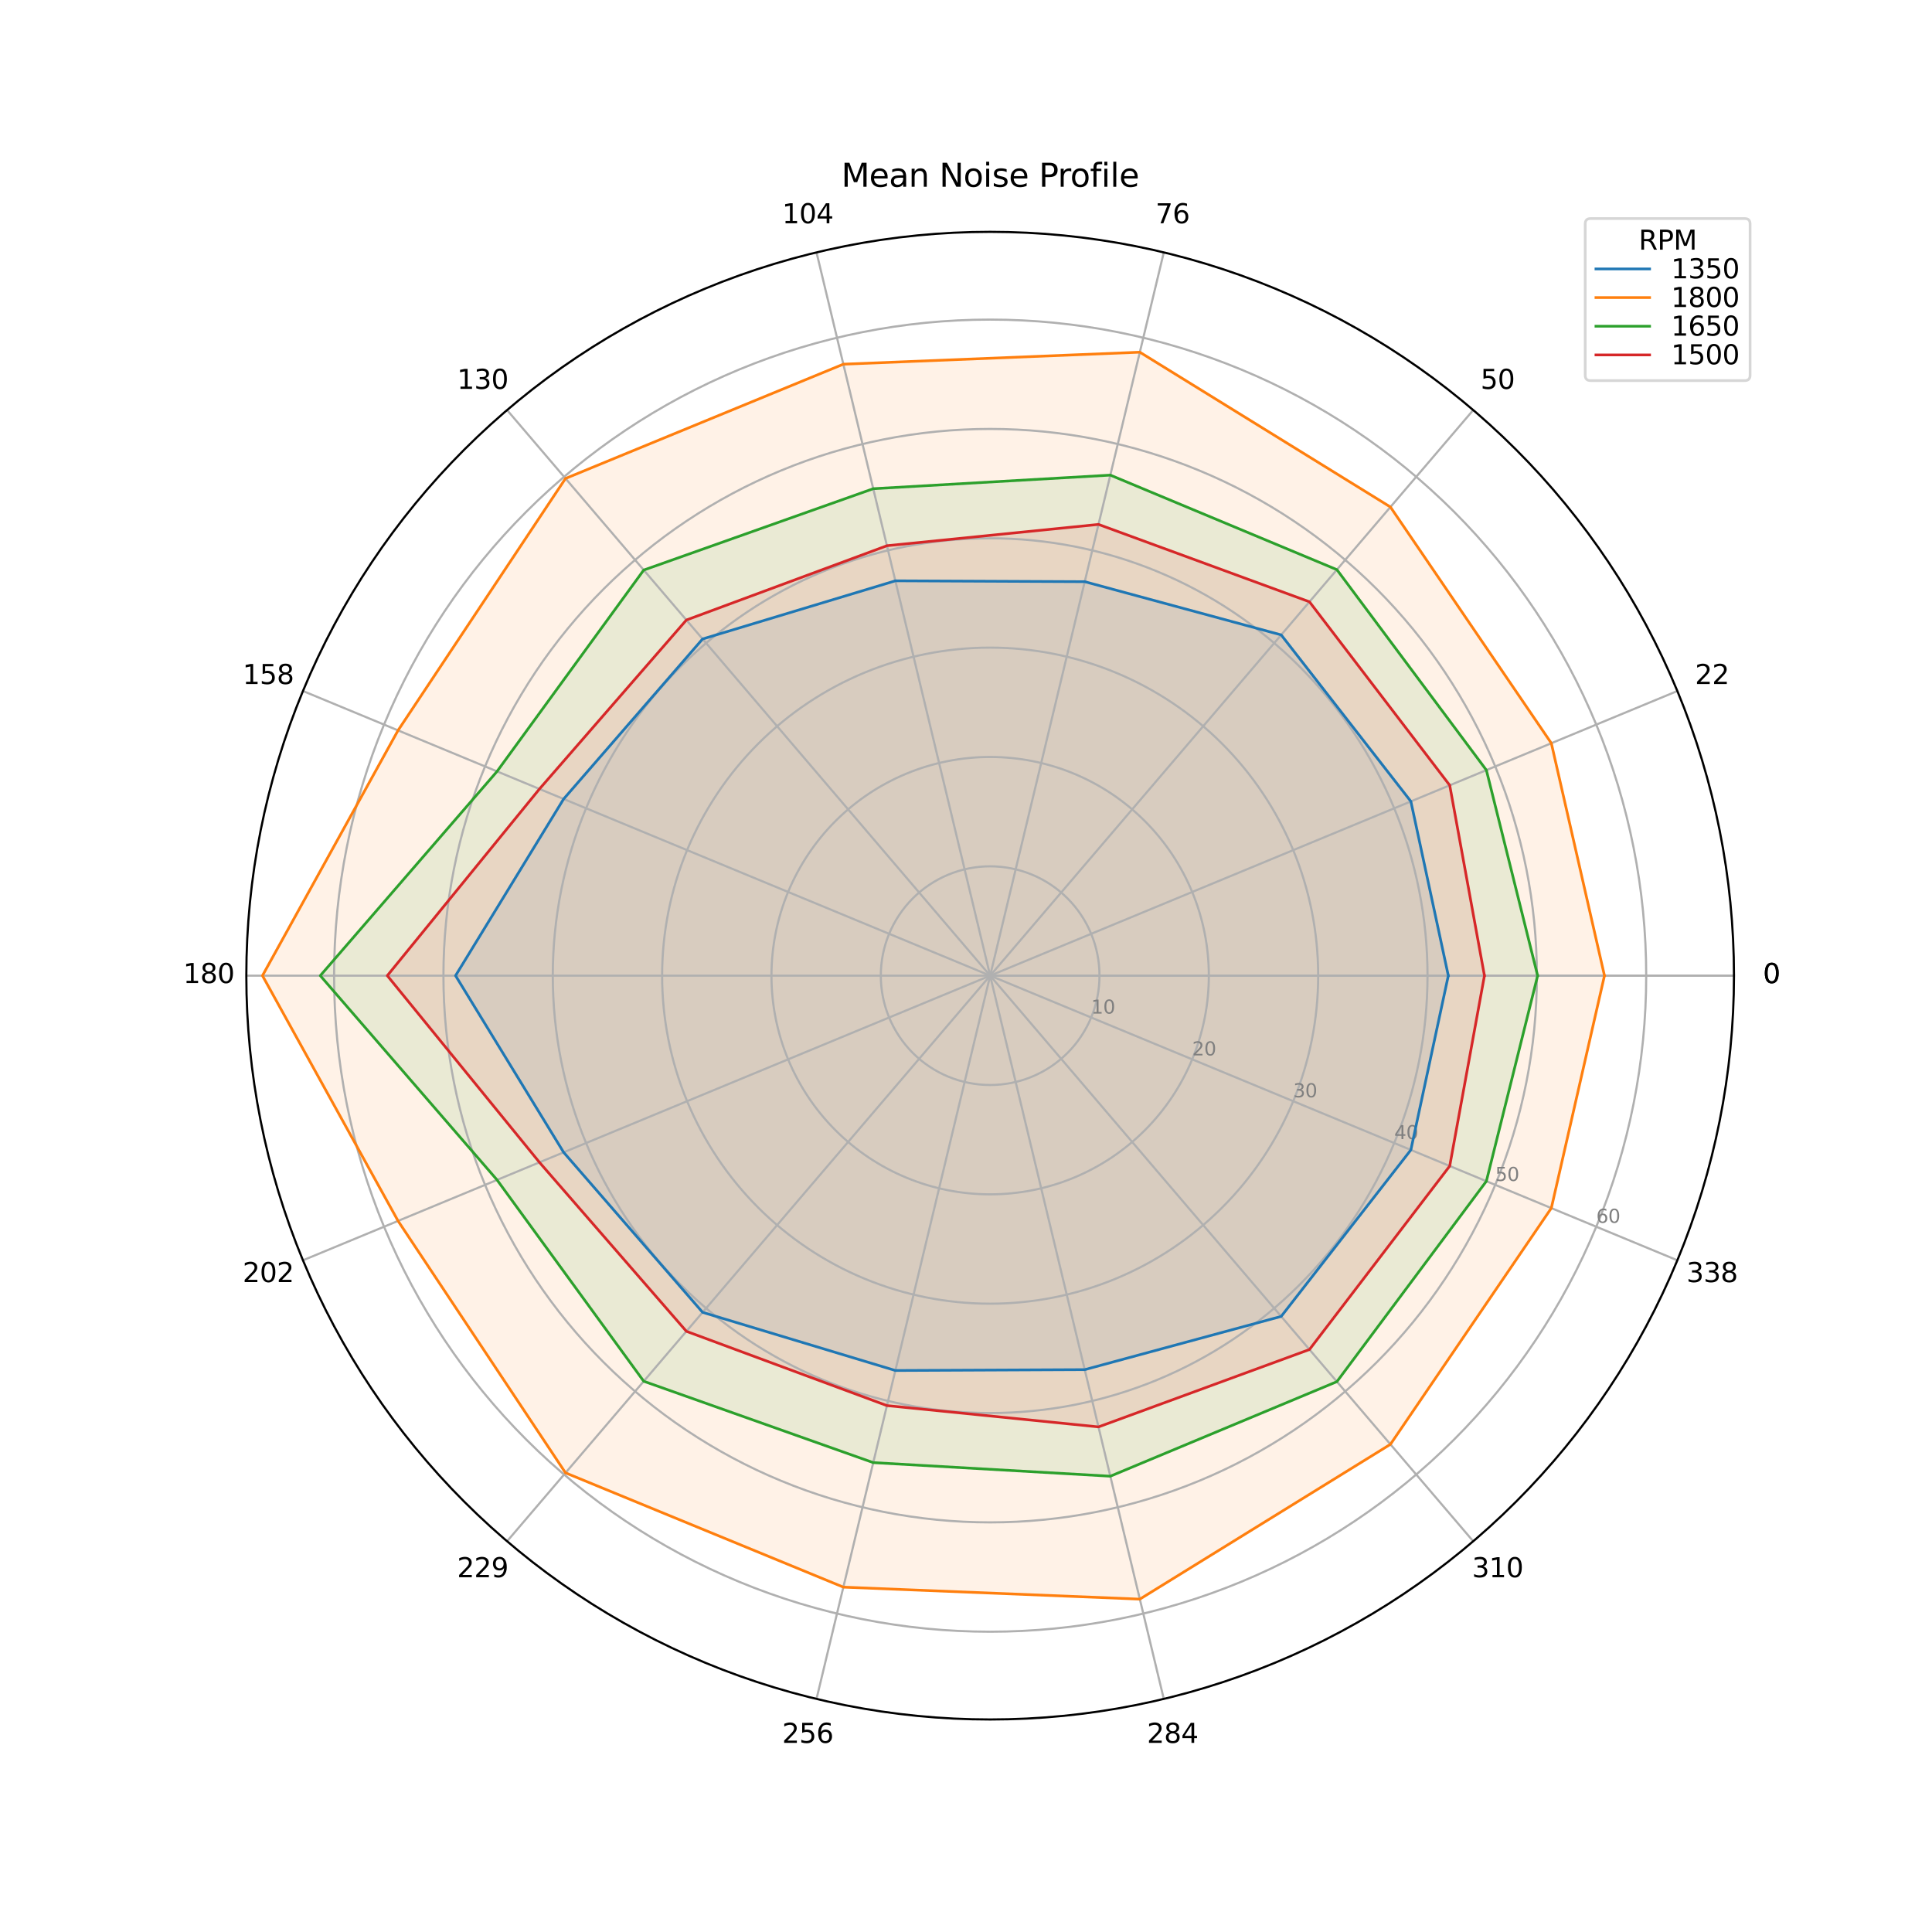 <?xml version="1.0" encoding="utf-8" standalone="no"?>
<!DOCTYPE svg PUBLIC "-//W3C//DTD SVG 1.1//EN"
  "http://www.w3.org/Graphics/SVG/1.1/DTD/svg11.dtd">
<svg xmlns:xlink="http://www.w3.org/1999/xlink" width="720pt" height="720pt" viewBox="0 0 720 720" xmlns="http://www.w3.org/2000/svg" version="1.1">
 <defs>
  <style type="text/css">*{stroke-linejoin: round; stroke-linecap: butt}</style>
 </defs>
 <g id="figure_1">
  <g id="patch_1">
   <path d="M 0 720 
L 720 720 
L 720 0 
L 0 0 
z
" style="fill: #ffffff"/>
  </g>
  <g id="axes_1">
   <g id="patch_2">
    <path d="M 646.2 363.6 
C 646.2 327.198 639.03 291.151 625.099 257.52 
C 611.169 223.889 590.75 193.33 565.01 167.59 
C 539.27 141.85 508.711 121.431 475.08 107.501 
C 441.449 93.57 405.402 86.4 369 86.4 
C 332.598 86.4 296.551 93.57 262.92 107.501 
C 229.289 121.431 198.73 141.85 172.99 167.59 
C 147.25 193.33 126.831 223.889 112.901 257.52 
C 98.97 291.151 91.8 327.198 91.8 363.6 
C 91.8 400.002 98.97 436.049 112.901 469.68 
C 126.831 503.311 147.25 533.87 172.99 559.61 
C 198.73 585.35 229.289 605.769 262.92 619.699 
C 296.551 633.63 332.598 640.8 369 640.8 
C 405.402 640.8 441.449 633.63 475.08 619.699 
C 508.711 605.769 539.27 585.35 565.01 559.61 
C 590.75 533.87 611.169 503.311 625.099 469.68 
C 639.03 436.049 646.2 400.002 646.2 363.6 
M 369 363.6 
C 369 363.6 369 363.6 369 363.6 
C 369 363.6 369 363.6 369 363.6 
C 369 363.6 369 363.6 369 363.6 
C 369 363.6 369 363.6 369 363.6 
C 369 363.6 369 363.6 369 363.6 
C 369 363.6 369 363.6 369 363.6 
C 369 363.6 369 363.6 369 363.6 
C 369 363.6 369 363.6 369 363.6 
C 369 363.6 369 363.6 369 363.6 
C 369 363.6 369 363.6 369 363.6 
C 369 363.6 369 363.6 369 363.6 
C 369 363.6 369 363.6 369 363.6 
C 369 363.6 369 363.6 369 363.6 
C 369 363.6 369 363.6 369 363.6 
C 369 363.6 369 363.6 369 363.6 
C 369 363.6 369 363.6 369 363.6 
M 646.2 363.6 
z
" style="fill: #ffffff"/>
   </g>
   <g id="patch_3">
    <path d="M 539.744 363.6 
L 525.789 298.656 
L 477.458 236.612 
L 404.25 216.774 
L 333.673 216.452 
L 261.838 238.129 
L 210.049 297.76 
L 169.77 363.6 
L 210.049 429.44 
L 261.838 489.071 
L 333.673 510.748 
L 404.25 510.426 
L 477.458 490.588 
L 525.789 428.544 
z
" clip-path="url(#pe03dc8c210)" style="fill: #1f77b4; opacity: 0.1"/>
   </g>
   <g id="patch_4">
    <path d="M 597.939 363.6 
L 578.136 276.973 
L 518.17 188.944 
L 424.782 131.25 
L 314.291 135.719 
L 210.749 178.311 
L 148.343 272.201 
L 97.81 363.6 
L 148.343 454.999 
L 210.749 548.889 
L 314.291 591.481 
L 424.782 595.95 
L 518.17 538.256 
L 578.136 450.227 
z
" clip-path="url(#pe03dc8c210)" style="fill: #ff7f0e; opacity: 0.1"/>
   </g>
   <g id="patch_5">
    <path d="M 573.03 363.6 
L 553.929 287 
L 498.221 212.301 
L 413.784 177.06 
L 325.432 182.125 
L 239.901 212.444 
L 185.232 287.481 
L 119.359 363.6 
L 185.232 439.719 
L 239.901 514.756 
L 325.432 545.075 
L 413.784 550.14 
L 498.221 514.899 
L 553.929 440.2 
z
" clip-path="url(#pe03dc8c210)" style="fill: #2ca02c; opacity: 0.1"/>
   </g>
   <g id="patch_6">
    <path d="M 553.21 363.6 
L 540.27 292.657 
L 487.997 224.272 
L 409.373 195.434 
L 330.533 203.372 
L 255.799 231.059 
L 201.037 294.027 
L 144.333 363.6 
L 201.037 433.173 
L 255.799 496.141 
L 330.533 523.828 
L 409.373 531.766 
L 487.997 502.928 
L 540.27 434.543 
z
" clip-path="url(#pe03dc8c210)" style="fill: #d62728; opacity: 0.1"/>
   </g>
   <g id="matplotlib.axis_1">
    <g id="xtick_1">
     <g id="line2d_1">
      <path d="M 369 363.6 
L 646.2 363.6 
" clip-path="url(#pe03dc8c210)" style="fill: none; stroke: #b0b0b0; stroke-width: 0.8; stroke-linecap: square"/>
     </g>
     <g id="text_1">
      <!-- 0 -->
      <g transform="translate(657.019 366.359) scale(0.1 -0.1)">
       <defs>
        <path id="DejaVuSans-30" d="M 2034 4250 
Q 1547 4250 1301 3770 
Q 1056 3291 1056 2328 
Q 1056 1369 1301 889 
Q 1547 409 2034 409 
Q 2525 409 2770 889 
Q 3016 1369 3016 2328 
Q 3016 3291 2770 3770 
Q 2525 4250 2034 4250 
z
M 2034 4750 
Q 2819 4750 3233 4129 
Q 3647 3509 3647 2328 
Q 3647 1150 3233 529 
Q 2819 -91 2034 -91 
Q 1250 -91 836 529 
Q 422 1150 422 2328 
Q 422 3509 836 4129 
Q 1250 4750 2034 4750 
z
" transform="scale(0.016)"/>
       </defs>
       <use xlink:href="#DejaVuSans-30"/>
      </g>
     </g>
    </g>
    <g id="xtick_2">
     <g id="line2d_2">
      <path d="M 369 363.6 
L 625.099 257.52 
" clip-path="url(#pe03dc8c210)" style="fill: none; stroke: #b0b0b0; stroke-width: 0.8; stroke-linecap: square"/>
     </g>
     <g id="text_2">
      <!-- 22 -->
      <g transform="translate(631.671 254.922) scale(0.1 -0.1)">
       <defs>
        <path id="DejaVuSans-32" d="M 1228 531 
L 3431 531 
L 3431 0 
L 469 0 
L 469 531 
Q 828 903 1448 1529 
Q 2069 2156 2228 2338 
Q 2531 2678 2651 2914 
Q 2772 3150 2772 3378 
Q 2772 3750 2511 3984 
Q 2250 4219 1831 4219 
Q 1534 4219 1204 4116 
Q 875 4013 500 3803 
L 500 4441 
Q 881 4594 1212 4672 
Q 1544 4750 1819 4750 
Q 2544 4750 2975 4387 
Q 3406 4025 3406 3419 
Q 3406 3131 3298 2873 
Q 3191 2616 2906 2266 
Q 2828 2175 2409 1742 
Q 1991 1309 1228 531 
z
" transform="scale(0.016)"/>
       </defs>
       <use xlink:href="#DejaVuSans-32"/>
       <use xlink:href="#DejaVuSans-32" x="63.623"/>
      </g>
     </g>
    </g>
    <g id="xtick_3">
     <g id="line2d_3">
      <path d="M 369 363.6 
L 549.027 152.815 
" clip-path="url(#pe03dc8c210)" style="fill: none; stroke: #b0b0b0; stroke-width: 0.8; stroke-linecap: square"/>
     </g>
     <g id="text_3">
      <!-- 50 -->
      <g transform="translate(551.757 144.929) scale(0.1 -0.1)">
       <defs>
        <path id="DejaVuSans-35" d="M 691 4666 
L 3169 4666 
L 3169 4134 
L 1269 4134 
L 1269 2991 
Q 1406 3038 1543 3061 
Q 1681 3084 1819 3084 
Q 2600 3084 3056 2656 
Q 3513 2228 3513 1497 
Q 3513 744 3044 326 
Q 2575 -91 1722 -91 
Q 1428 -91 1123 -41 
Q 819 9 494 109 
L 494 744 
Q 775 591 1075 516 
Q 1375 441 1709 441 
Q 2250 441 2565 725 
Q 2881 1009 2881 1497 
Q 2881 1984 2565 2268 
Q 2250 2553 1709 2553 
Q 1456 2553 1204 2497 
Q 953 2441 691 2322 
L 691 4666 
z
" transform="scale(0.016)"/>
       </defs>
       <use xlink:href="#DejaVuSans-35"/>
       <use xlink:href="#DejaVuSans-30" x="63.623"/>
      </g>
     </g>
    </g>
    <g id="xtick_4">
     <g id="line2d_4">
      <path d="M 369 363.6 
L 433.711 94.059 
" clip-path="url(#pe03dc8c210)" style="fill: none; stroke: #b0b0b0; stroke-width: 0.8; stroke-linecap: square"/>
     </g>
     <g id="text_4">
      <!-- 76 -->
      <g transform="translate(430.617 83.205) scale(0.1 -0.1)">
       <defs>
        <path id="DejaVuSans-37" d="M 525 4666 
L 3525 4666 
L 3525 4397 
L 1831 0 
L 1172 0 
L 2766 4134 
L 525 4134 
L 525 4666 
z
" transform="scale(0.016)"/>
        <path id="DejaVuSans-36" d="M 2113 2584 
Q 1688 2584 1439 2293 
Q 1191 2003 1191 1497 
Q 1191 994 1439 701 
Q 1688 409 2113 409 
Q 2538 409 2786 701 
Q 3034 994 3034 1497 
Q 3034 2003 2786 2293 
Q 2538 2584 2113 2584 
z
M 3366 4563 
L 3366 3988 
Q 3128 4100 2886 4159 
Q 2644 4219 2406 4219 
Q 1781 4219 1451 3797 
Q 1122 3375 1075 2522 
Q 1259 2794 1537 2939 
Q 1816 3084 2150 3084 
Q 2853 3084 3261 2657 
Q 3669 2231 3669 1497 
Q 3669 778 3244 343 
Q 2819 -91 2113 -91 
Q 1303 -91 875 529 
Q 447 1150 447 2328 
Q 447 3434 972 4092 
Q 1497 4750 2381 4750 
Q 2619 4750 2861 4703 
Q 3103 4656 3366 4563 
z
" transform="scale(0.016)"/>
       </defs>
       <use xlink:href="#DejaVuSans-37"/>
       <use xlink:href="#DejaVuSans-36" x="63.623"/>
      </g>
     </g>
    </g>
    <g id="xtick_5">
     <g id="line2d_5">
      <path d="M 369 363.6 
L 304.289 94.059 
" clip-path="url(#pe03dc8c210)" style="fill: none; stroke: #b0b0b0; stroke-width: 0.8; stroke-linecap: square"/>
     </g>
     <g id="text_5">
      <!-- 104 -->
      <g transform="translate(291.477 83.205) scale(0.1 -0.1)">
       <defs>
        <path id="DejaVuSans-31" d="M 794 531 
L 1825 531 
L 1825 4091 
L 703 3866 
L 703 4441 
L 1819 4666 
L 2450 4666 
L 2450 531 
L 3481 531 
L 3481 0 
L 794 0 
L 794 531 
z
" transform="scale(0.016)"/>
        <path id="DejaVuSans-34" d="M 2419 4116 
L 825 1625 
L 2419 1625 
L 2419 4116 
z
M 2253 4666 
L 3047 4666 
L 3047 1625 
L 3713 1625 
L 3713 1100 
L 3047 1100 
L 3047 0 
L 2419 0 
L 2419 1100 
L 313 1100 
L 313 1709 
L 2253 4666 
z
" transform="scale(0.016)"/>
       </defs>
       <use xlink:href="#DejaVuSans-31"/>
       <use xlink:href="#DejaVuSans-30" x="63.623"/>
       <use xlink:href="#DejaVuSans-34" x="127.246"/>
      </g>
     </g>
    </g>
    <g id="xtick_6">
     <g id="line2d_6">
      <path d="M 369 363.6 
L 188.973 152.815 
" clip-path="url(#pe03dc8c210)" style="fill: none; stroke: #b0b0b0; stroke-width: 0.8; stroke-linecap: square"/>
     </g>
     <g id="text_6">
      <!-- 130 -->
      <g transform="translate(170.337 144.929) scale(0.1 -0.1)">
       <defs>
        <path id="DejaVuSans-33" d="M 2597 2516 
Q 3050 2419 3304 2112 
Q 3559 1806 3559 1356 
Q 3559 666 3084 287 
Q 2609 -91 1734 -91 
Q 1441 -91 1130 -33 
Q 819 25 488 141 
L 488 750 
Q 750 597 1062 519 
Q 1375 441 1716 441 
Q 2309 441 2620 675 
Q 2931 909 2931 1356 
Q 2931 1769 2642 2001 
Q 2353 2234 1838 2234 
L 1294 2234 
L 1294 2753 
L 1863 2753 
Q 2328 2753 2575 2939 
Q 2822 3125 2822 3475 
Q 2822 3834 2567 4026 
Q 2313 4219 1838 4219 
Q 1578 4219 1281 4162 
Q 984 4106 628 3988 
L 628 4550 
Q 988 4650 1302 4700 
Q 1616 4750 1894 4750 
Q 2613 4750 3031 4423 
Q 3450 4097 3450 3541 
Q 3450 3153 3228 2886 
Q 3006 2619 2597 2516 
z
" transform="scale(0.016)"/>
       </defs>
       <use xlink:href="#DejaVuSans-31"/>
       <use xlink:href="#DejaVuSans-33" x="63.623"/>
       <use xlink:href="#DejaVuSans-30" x="127.246"/>
      </g>
     </g>
    </g>
    <g id="xtick_7">
     <g id="line2d_7">
      <path d="M 369 363.6 
L 112.901 257.52 
" clip-path="url(#pe03dc8c210)" style="fill: none; stroke: #b0b0b0; stroke-width: 0.8; stroke-linecap: square"/>
     </g>
     <g id="text_7">
      <!-- 158 -->
      <g transform="translate(90.423 254.922) scale(0.1 -0.1)">
       <defs>
        <path id="DejaVuSans-38" d="M 2034 2216 
Q 1584 2216 1326 1975 
Q 1069 1734 1069 1313 
Q 1069 891 1326 650 
Q 1584 409 2034 409 
Q 2484 409 2743 651 
Q 3003 894 3003 1313 
Q 3003 1734 2745 1975 
Q 2488 2216 2034 2216 
z
M 1403 2484 
Q 997 2584 770 2862 
Q 544 3141 544 3541 
Q 544 4100 942 4425 
Q 1341 4750 2034 4750 
Q 2731 4750 3128 4425 
Q 3525 4100 3525 3541 
Q 3525 3141 3298 2862 
Q 3072 2584 2669 2484 
Q 3125 2378 3379 2068 
Q 3634 1759 3634 1313 
Q 3634 634 3220 271 
Q 2806 -91 2034 -91 
Q 1263 -91 848 271 
Q 434 634 434 1313 
Q 434 1759 690 2068 
Q 947 2378 1403 2484 
z
M 1172 3481 
Q 1172 3119 1398 2916 
Q 1625 2713 2034 2713 
Q 2441 2713 2670 2916 
Q 2900 3119 2900 3481 
Q 2900 3844 2670 4047 
Q 2441 4250 2034 4250 
Q 1625 4250 1398 4047 
Q 1172 3844 1172 3481 
z
" transform="scale(0.016)"/>
       </defs>
       <use xlink:href="#DejaVuSans-31"/>
       <use xlink:href="#DejaVuSans-35" x="63.623"/>
       <use xlink:href="#DejaVuSans-38" x="127.246"/>
      </g>
     </g>
    </g>
    <g id="xtick_8">
     <g id="line2d_8">
      <path d="M 369 363.6 
L 91.8 363.6 
" clip-path="url(#pe03dc8c210)" style="fill: none; stroke: #b0b0b0; stroke-width: 0.8; stroke-linecap: square"/>
     </g>
     <g id="text_8">
      <!-- 180 -->
      <g transform="translate(68.256 366.359) scale(0.1 -0.1)">
       <use xlink:href="#DejaVuSans-31"/>
       <use xlink:href="#DejaVuSans-38" x="63.623"/>
       <use xlink:href="#DejaVuSans-30" x="127.246"/>
      </g>
     </g>
    </g>
    <g id="xtick_9">
     <g id="line2d_9">
      <path d="M 369 363.6 
L 112.901 469.68 
" clip-path="url(#pe03dc8c210)" style="fill: none; stroke: #b0b0b0; stroke-width: 0.8; stroke-linecap: square"/>
     </g>
     <g id="text_9">
      <!-- 202 -->
      <g transform="translate(90.423 477.797) scale(0.1 -0.1)">
       <use xlink:href="#DejaVuSans-32"/>
       <use xlink:href="#DejaVuSans-30" x="63.623"/>
       <use xlink:href="#DejaVuSans-32" x="127.246"/>
      </g>
     </g>
    </g>
    <g id="xtick_10">
     <g id="line2d_10">
      <path d="M 369 363.6 
L 188.973 574.385 
" clip-path="url(#pe03dc8c210)" style="fill: none; stroke: #b0b0b0; stroke-width: 0.8; stroke-linecap: square"/>
     </g>
     <g id="text_10">
      <!-- 229 -->
      <g transform="translate(170.337 587.79) scale(0.1 -0.1)">
       <defs>
        <path id="DejaVuSans-39" d="M 703 97 
L 703 672 
Q 941 559 1184 500 
Q 1428 441 1663 441 
Q 2288 441 2617 861 
Q 2947 1281 2994 2138 
Q 2813 1869 2534 1725 
Q 2256 1581 1919 1581 
Q 1219 1581 811 2004 
Q 403 2428 403 3163 
Q 403 3881 828 4315 
Q 1253 4750 1959 4750 
Q 2769 4750 3195 4129 
Q 3622 3509 3622 2328 
Q 3622 1225 3098 567 
Q 2575 -91 1691 -91 
Q 1453 -91 1209 -44 
Q 966 3 703 97 
z
M 1959 2075 
Q 2384 2075 2632 2365 
Q 2881 2656 2881 3163 
Q 2881 3666 2632 3958 
Q 2384 4250 1959 4250 
Q 1534 4250 1286 3958 
Q 1038 3666 1038 3163 
Q 1038 2656 1286 2365 
Q 1534 2075 1959 2075 
z
" transform="scale(0.016)"/>
       </defs>
       <use xlink:href="#DejaVuSans-32"/>
       <use xlink:href="#DejaVuSans-32" x="63.623"/>
       <use xlink:href="#DejaVuSans-39" x="127.246"/>
      </g>
     </g>
    </g>
    <g id="xtick_11">
     <g id="line2d_11">
      <path d="M 369 363.6 
L 304.289 633.141 
" clip-path="url(#pe03dc8c210)" style="fill: none; stroke: #b0b0b0; stroke-width: 0.8; stroke-linecap: square"/>
     </g>
     <g id="text_11">
      <!-- 256 -->
      <g transform="translate(291.477 649.513) scale(0.1 -0.1)">
       <use xlink:href="#DejaVuSans-32"/>
       <use xlink:href="#DejaVuSans-35" x="63.623"/>
       <use xlink:href="#DejaVuSans-36" x="127.246"/>
      </g>
     </g>
    </g>
    <g id="xtick_12">
     <g id="line2d_12">
      <path d="M 369 363.6 
L 433.711 633.141 
" clip-path="url(#pe03dc8c210)" style="fill: none; stroke: #b0b0b0; stroke-width: 0.8; stroke-linecap: square"/>
     </g>
     <g id="text_12">
      <!-- 284 -->
      <g transform="translate(427.436 649.513) scale(0.1 -0.1)">
       <use xlink:href="#DejaVuSans-32"/>
       <use xlink:href="#DejaVuSans-38" x="63.623"/>
       <use xlink:href="#DejaVuSans-34" x="127.246"/>
      </g>
     </g>
    </g>
    <g id="xtick_13">
     <g id="line2d_13">
      <path d="M 369 363.6 
L 549.027 574.385 
" clip-path="url(#pe03dc8c210)" style="fill: none; stroke: #b0b0b0; stroke-width: 0.8; stroke-linecap: square"/>
     </g>
     <g id="text_13">
      <!-- 310 -->
      <g transform="translate(548.576 587.79) scale(0.1 -0.1)">
       <use xlink:href="#DejaVuSans-33"/>
       <use xlink:href="#DejaVuSans-31" x="63.623"/>
       <use xlink:href="#DejaVuSans-30" x="127.246"/>
      </g>
     </g>
    </g>
    <g id="xtick_14">
     <g id="line2d_14">
      <path d="M 369 363.6 
L 625.099 469.68 
" clip-path="url(#pe03dc8c210)" style="fill: none; stroke: #b0b0b0; stroke-width: 0.8; stroke-linecap: square"/>
     </g>
     <g id="text_14">
      <!-- 338 -->
      <g transform="translate(628.49 477.797) scale(0.1 -0.1)">
       <use xlink:href="#DejaVuSans-33"/>
       <use xlink:href="#DejaVuSans-33" x="63.623"/>
       <use xlink:href="#DejaVuSans-38" x="127.246"/>
      </g>
     </g>
    </g>
    <g id="xtick_15">
     <g id="line2d_15">
      <path d="M 369 363.6 
L 646.2 363.6 
" clip-path="url(#pe03dc8c210)" style="fill: none; stroke: #b0b0b0; stroke-width: 0.8; stroke-linecap: square"/>
     </g>
     <g id="text_15">
      <!-- 0 -->
      <g transform="translate(657.019 366.359) scale(0.1 -0.1)">
       <use xlink:href="#DejaVuSans-30"/>
      </g>
     </g>
    </g>
   </g>
   <g id="matplotlib.axis_2">
    <g id="ytick_1">
     <g id="line2d_16">
      <path d="M 409.749 363.6 
C 409.749 358.249 408.695 352.95 406.647 348.006 
C 404.599 343.062 401.598 338.57 397.814 334.786 
C 394.03 331.002 389.538 328.001 384.594 325.953 
C 379.65 323.905 374.351 322.851 369 322.851 
C 363.649 322.851 358.35 323.905 353.406 325.953 
C 348.462 328.001 343.97 331.002 340.186 334.786 
C 336.402 338.57 333.401 343.062 331.353 348.006 
C 329.305 352.95 328.251 358.249 328.251 363.6 
C 328.251 368.951 329.305 374.25 331.353 379.194 
C 333.401 384.138 336.402 388.63 340.186 392.414 
C 343.97 396.198 348.462 399.199 353.406 401.247 
C 358.35 403.295 363.649 404.349 369 404.349 
C 374.351 404.349 379.65 403.295 384.594 401.247 
C 389.538 399.199 394.03 396.198 397.814 392.414 
C 401.598 388.63 404.599 384.138 406.647 379.194 
C 408.695 374.25 409.749 368.951 409.749 363.6 
" clip-path="url(#pe03dc8c210)" style="fill: none; stroke: #b0b0b0; stroke-width: 0.8; stroke-linecap: square"/>
     </g>
     <g id="text_16">
      <!-- 10 -->
      <g style="fill: #808080" transform="translate(406.647 377.738) scale(0.07 -0.07)">
       <use xlink:href="#DejaVuSans-31"/>
       <use xlink:href="#DejaVuSans-30" x="63.623"/>
      </g>
     </g>
    </g>
    <g id="ytick_2">
     <g id="line2d_17">
      <path d="M 450.498 363.6 
C 450.498 352.898 448.39 342.3 444.294 332.412 
C 440.199 322.525 434.195 313.54 426.628 305.972 
C 419.06 298.405 410.075 292.401 400.188 288.306 
C 390.3 284.21 379.702 282.102 369 282.102 
C 358.298 282.102 347.7 284.21 337.812 288.306 
C 327.925 292.401 318.94 298.405 311.372 305.972 
C 303.805 313.54 297.801 322.525 293.706 332.412 
C 289.61 342.3 287.502 352.898 287.502 363.6 
C 287.502 374.302 289.61 384.9 293.706 394.788 
C 297.801 404.675 303.805 413.66 311.372 421.228 
C 318.94 428.795 327.925 434.799 337.812 438.894 
C 347.7 442.99 358.298 445.098 369 445.098 
C 379.702 445.098 390.3 442.99 400.188 438.894 
C 410.075 434.799 419.06 428.795 426.628 421.228 
C 434.195 413.66 440.199 404.675 444.294 394.788 
C 448.39 384.9 450.498 374.302 450.498 363.6 
" clip-path="url(#pe03dc8c210)" style="fill: none; stroke: #b0b0b0; stroke-width: 0.8; stroke-linecap: square"/>
     </g>
     <g id="text_17">
      <!-- 20 -->
      <g style="fill: #808080" transform="translate(444.294 393.332) scale(0.07 -0.07)">
       <use xlink:href="#DejaVuSans-32"/>
       <use xlink:href="#DejaVuSans-30" x="63.623"/>
      </g>
     </g>
    </g>
    <g id="ytick_3">
     <g id="line2d_18">
      <path d="M 491.247 363.6 
C 491.247 347.547 488.084 331.65 481.941 316.818 
C 475.798 301.987 466.793 288.51 455.441 277.159 
C 444.09 265.807 430.613 256.802 415.782 250.659 
C 400.95 244.516 385.053 241.353 369 241.353 
C 352.947 241.353 337.05 244.516 322.218 250.659 
C 307.387 256.802 293.91 265.807 282.559 277.159 
C 271.207 288.51 262.202 301.987 256.059 316.818 
C 249.916 331.65 246.753 347.547 246.753 363.6 
C 246.753 379.653 249.916 395.55 256.059 410.382 
C 262.202 425.213 271.207 438.69 282.559 450.041 
C 293.91 461.393 307.387 470.398 322.218 476.541 
C 337.05 482.684 352.947 485.847 369 485.847 
C 385.053 485.847 400.95 482.684 415.782 476.541 
C 430.613 470.398 444.09 461.393 455.441 450.041 
C 466.793 438.69 475.798 425.213 481.941 410.382 
C 488.084 395.55 491.247 379.653 491.247 363.6 
" clip-path="url(#pe03dc8c210)" style="fill: none; stroke: #b0b0b0; stroke-width: 0.8; stroke-linecap: square"/>
     </g>
     <g id="text_18">
      <!-- 30 -->
      <g style="fill: #808080" transform="translate(481.941 408.926) scale(0.07 -0.07)">
       <use xlink:href="#DejaVuSans-33"/>
       <use xlink:href="#DejaVuSans-30" x="63.623"/>
      </g>
     </g>
    </g>
    <g id="ytick_4">
     <g id="line2d_19">
      <path d="M 531.995 363.6 
C 531.995 342.196 527.779 320.999 519.588 301.224 
C 511.397 281.449 499.39 263.48 484.255 248.345 
C 469.12 233.21 451.151 221.203 431.376 213.012 
C 411.601 204.821 390.404 200.605 369 200.605 
C 347.596 200.605 326.399 204.821 306.624 213.012 
C 286.849 221.203 268.88 233.21 253.745 248.345 
C 238.61 263.48 226.603 281.449 218.412 301.224 
C 210.221 320.999 206.005 342.196 206.005 363.6 
C 206.005 385.004 210.221 406.201 218.412 425.976 
C 226.603 445.751 238.61 463.72 253.745 478.855 
C 268.88 493.99 286.849 505.997 306.624 514.188 
C 326.399 522.379 347.596 526.595 369 526.595 
C 390.404 526.595 411.601 522.379 431.376 514.188 
C 451.151 505.997 469.12 493.99 484.255 478.855 
C 499.39 463.72 511.397 445.751 519.588 425.976 
C 527.779 406.201 531.995 385.004 531.995 363.6 
" clip-path="url(#pe03dc8c210)" style="fill: none; stroke: #b0b0b0; stroke-width: 0.8; stroke-linecap: square"/>
     </g>
     <g id="text_19">
      <!-- 40 -->
      <g style="fill: #808080" transform="translate(519.588 424.52) scale(0.07 -0.07)">
       <use xlink:href="#DejaVuSans-34"/>
       <use xlink:href="#DejaVuSans-30" x="63.623"/>
      </g>
     </g>
    </g>
    <g id="ytick_5">
     <g id="line2d_20">
      <path d="M 572.744 363.6 
C 572.744 336.845 567.474 310.349 557.235 285.63 
C 546.996 260.912 531.988 238.45 513.069 219.531 
C 494.15 200.612 471.688 185.604 446.97 175.365 
C 422.251 165.126 395.755 159.856 369 159.856 
C 342.245 159.856 315.749 165.126 291.03 175.365 
C 266.312 185.604 243.85 200.612 224.931 219.531 
C 206.012 238.45 191.004 260.912 180.765 285.63 
C 170.526 310.349 165.256 336.845 165.256 363.6 
C 165.256 390.355 170.526 416.851 180.765 441.57 
C 191.004 466.288 206.012 488.75 224.931 507.669 
C 243.85 526.588 266.312 541.596 291.03 551.835 
C 315.749 562.074 342.245 567.344 369 567.344 
C 395.755 567.344 422.251 562.074 446.97 551.835 
C 471.688 541.596 494.15 526.588 513.069 507.669 
C 531.988 488.75 546.996 466.288 557.235 441.57 
C 567.474 416.851 572.744 390.355 572.744 363.6 
" clip-path="url(#pe03dc8c210)" style="fill: none; stroke: #b0b0b0; stroke-width: 0.8; stroke-linecap: square"/>
     </g>
     <g id="text_20">
      <!-- 50 -->
      <g style="fill: #808080" transform="translate(557.235 440.114) scale(0.07 -0.07)">
       <use xlink:href="#DejaVuSans-35"/>
       <use xlink:href="#DejaVuSans-30" x="63.623"/>
      </g>
     </g>
    </g>
    <g id="ytick_6">
     <g id="line2d_21">
      <path d="M 613.493 363.6 
C 613.493 331.493 607.169 299.699 594.882 270.037 
C 582.596 240.374 564.586 213.42 541.883 190.717 
C 519.18 168.014 492.226 150.004 462.563 137.718 
C 432.901 125.431 401.107 119.107 369 119.107 
C 336.893 119.107 305.099 125.431 275.437 137.718 
C 245.774 150.004 218.82 168.014 196.117 190.717 
C 173.414 213.42 155.404 240.374 143.118 270.037 
C 130.831 299.699 124.507 331.493 124.507 363.6 
C 124.507 395.707 130.831 427.501 143.118 457.163 
C 155.404 486.826 173.414 513.78 196.117 536.483 
C 218.82 559.186 245.774 577.196 275.437 589.482 
C 305.099 601.769 336.893 608.093 369 608.093 
C 401.107 608.093 432.901 601.769 462.563 589.482 
C 492.226 577.196 519.18 559.186 541.883 536.483 
C 564.586 513.78 582.596 486.826 594.882 457.163 
C 607.169 427.501 613.493 395.707 613.493 363.6 
" clip-path="url(#pe03dc8c210)" style="fill: none; stroke: #b0b0b0; stroke-width: 0.8; stroke-linecap: square"/>
     </g>
     <g id="text_21">
      <!-- 60 -->
      <g style="fill: #808080" transform="translate(594.882 455.708) scale(0.07 -0.07)">
       <use xlink:href="#DejaVuSans-36"/>
       <use xlink:href="#DejaVuSans-30" x="63.623"/>
      </g>
     </g>
    </g>
   </g>
   <g id="line2d_22">
    <path d="M 539.744 363.6 
L 525.789 298.656 
L 477.458 236.612 
L 404.25 216.774 
L 333.673 216.452 
L 261.838 238.129 
L 210.049 297.76 
L 169.77 363.6 
L 210.049 429.44 
L 261.838 489.071 
L 333.673 510.748 
L 404.25 510.426 
L 477.458 490.588 
L 525.789 428.544 
L 539.744 363.6 
" clip-path="url(#pe03dc8c210)" style="fill: none; stroke: #1f77b4; stroke-linecap: square"/>
   </g>
   <g id="line2d_23">
    <path d="M 597.939 363.6 
L 578.136 276.973 
L 518.17 188.944 
L 424.782 131.25 
L 314.291 135.719 
L 210.749 178.311 
L 148.343 272.201 
L 97.81 363.6 
L 148.343 454.999 
L 210.749 548.889 
L 314.291 591.481 
L 424.782 595.95 
L 518.17 538.256 
L 578.136 450.227 
L 597.939 363.6 
" clip-path="url(#pe03dc8c210)" style="fill: none; stroke: #ff7f0e; stroke-linecap: square"/>
   </g>
   <g id="line2d_24">
    <path d="M 573.03 363.6 
L 553.929 287 
L 498.221 212.301 
L 413.784 177.06 
L 325.432 182.125 
L 239.901 212.444 
L 185.232 287.481 
L 119.359 363.6 
L 185.232 439.719 
L 239.901 514.756 
L 325.432 545.075 
L 413.784 550.14 
L 498.221 514.899 
L 553.929 440.2 
L 573.03 363.6 
" clip-path="url(#pe03dc8c210)" style="fill: none; stroke: #2ca02c; stroke-linecap: square"/>
   </g>
   <g id="line2d_25">
    <path d="M 553.21 363.6 
L 540.27 292.657 
L 487.997 224.272 
L 409.373 195.434 
L 330.533 203.372 
L 255.799 231.059 
L 201.037 294.027 
L 144.333 363.6 
L 201.037 433.173 
L 255.799 496.141 
L 330.533 523.828 
L 409.373 531.766 
L 487.997 502.928 
L 540.27 434.543 
L 553.21 363.6 
" clip-path="url(#pe03dc8c210)" style="fill: none; stroke: #d62728; stroke-linecap: square"/>
   </g>
   <g id="patch_7">
    <path d="M 646.2 363.6 
C 646.2 327.198 639.03 291.151 625.099 257.52 
C 611.169 223.889 590.75 193.33 565.01 167.59 
C 539.27 141.85 508.711 121.431 475.08 107.501 
C 441.449 93.57 405.402 86.4 369 86.4 
C 332.598 86.4 296.551 93.57 262.92 107.501 
C 229.289 121.431 198.73 141.85 172.99 167.59 
C 147.25 193.33 126.831 223.889 112.901 257.52 
C 98.97 291.151 91.8 327.198 91.8 363.6 
C 91.8 400.002 98.97 436.049 112.901 469.68 
C 126.831 503.311 147.25 533.87 172.99 559.61 
C 198.73 585.35 229.289 605.769 262.92 619.699 
C 296.551 633.63 332.598 640.8 369 640.8 
C 405.402 640.8 441.449 633.63 475.08 619.699 
C 508.711 605.769 539.27 585.35 565.01 559.61 
C 590.75 533.87 611.169 503.311 625.099 469.68 
C 639.03 436.049 646.2 400.002 646.2 363.6 
" style="fill: none; stroke: #000000; stroke-width: 0.8; stroke-linejoin: miter; stroke-linecap: square"/>
   </g>
   <g id="text_22">
    <!-- Mean Noise Profile -->
    <g transform="translate(313.54 69.607) scale(0.12 -0.12)">
     <defs>
      <path id="DejaVuSans-4d" d="M 628 4666 
L 1569 4666 
L 2759 1491 
L 3956 4666 
L 4897 4666 
L 4897 0 
L 4281 0 
L 4281 4097 
L 3078 897 
L 2444 897 
L 1241 4097 
L 1241 0 
L 628 0 
L 628 4666 
z
" transform="scale(0.016)"/>
      <path id="DejaVuSans-65" d="M 3597 1894 
L 3597 1613 
L 953 1613 
Q 991 1019 1311 708 
Q 1631 397 2203 397 
Q 2534 397 2845 478 
Q 3156 559 3463 722 
L 3463 178 
Q 3153 47 2828 -22 
Q 2503 -91 2169 -91 
Q 1331 -91 842 396 
Q 353 884 353 1716 
Q 353 2575 817 3079 
Q 1281 3584 2069 3584 
Q 2775 3584 3186 3129 
Q 3597 2675 3597 1894 
z
M 3022 2063 
Q 3016 2534 2758 2815 
Q 2500 3097 2075 3097 
Q 1594 3097 1305 2825 
Q 1016 2553 972 2059 
L 3022 2063 
z
" transform="scale(0.016)"/>
      <path id="DejaVuSans-61" d="M 2194 1759 
Q 1497 1759 1228 1600 
Q 959 1441 959 1056 
Q 959 750 1161 570 
Q 1363 391 1709 391 
Q 2188 391 2477 730 
Q 2766 1069 2766 1631 
L 2766 1759 
L 2194 1759 
z
M 3341 1997 
L 3341 0 
L 2766 0 
L 2766 531 
Q 2569 213 2275 61 
Q 1981 -91 1556 -91 
Q 1019 -91 701 211 
Q 384 513 384 1019 
Q 384 1609 779 1909 
Q 1175 2209 1959 2209 
L 2766 2209 
L 2766 2266 
Q 2766 2663 2505 2880 
Q 2244 3097 1772 3097 
Q 1472 3097 1187 3025 
Q 903 2953 641 2809 
L 641 3341 
Q 956 3463 1253 3523 
Q 1550 3584 1831 3584 
Q 2591 3584 2966 3190 
Q 3341 2797 3341 1997 
z
" transform="scale(0.016)"/>
      <path id="DejaVuSans-6e" d="M 3513 2113 
L 3513 0 
L 2938 0 
L 2938 2094 
Q 2938 2591 2744 2837 
Q 2550 3084 2163 3084 
Q 1697 3084 1428 2787 
Q 1159 2491 1159 1978 
L 1159 0 
L 581 0 
L 581 3500 
L 1159 3500 
L 1159 2956 
Q 1366 3272 1645 3428 
Q 1925 3584 2291 3584 
Q 2894 3584 3203 3211 
Q 3513 2838 3513 2113 
z
" transform="scale(0.016)"/>
      <path id="DejaVuSans-20" transform="scale(0.016)"/>
      <path id="DejaVuSans-4e" d="M 628 4666 
L 1478 4666 
L 3547 763 
L 3547 4666 
L 4159 4666 
L 4159 0 
L 3309 0 
L 1241 3903 
L 1241 0 
L 628 0 
L 628 4666 
z
" transform="scale(0.016)"/>
      <path id="DejaVuSans-6f" d="M 1959 3097 
Q 1497 3097 1228 2736 
Q 959 2375 959 1747 
Q 959 1119 1226 758 
Q 1494 397 1959 397 
Q 2419 397 2687 759 
Q 2956 1122 2956 1747 
Q 2956 2369 2687 2733 
Q 2419 3097 1959 3097 
z
M 1959 3584 
Q 2709 3584 3137 3096 
Q 3566 2609 3566 1747 
Q 3566 888 3137 398 
Q 2709 -91 1959 -91 
Q 1206 -91 779 398 
Q 353 888 353 1747 
Q 353 2609 779 3096 
Q 1206 3584 1959 3584 
z
" transform="scale(0.016)"/>
      <path id="DejaVuSans-69" d="M 603 3500 
L 1178 3500 
L 1178 0 
L 603 0 
L 603 3500 
z
M 603 4863 
L 1178 4863 
L 1178 4134 
L 603 4134 
L 603 4863 
z
" transform="scale(0.016)"/>
      <path id="DejaVuSans-73" d="M 2834 3397 
L 2834 2853 
Q 2591 2978 2328 3040 
Q 2066 3103 1784 3103 
Q 1356 3103 1142 2972 
Q 928 2841 928 2578 
Q 928 2378 1081 2264 
Q 1234 2150 1697 2047 
L 1894 2003 
Q 2506 1872 2764 1633 
Q 3022 1394 3022 966 
Q 3022 478 2636 193 
Q 2250 -91 1575 -91 
Q 1294 -91 989 -36 
Q 684 19 347 128 
L 347 722 
Q 666 556 975 473 
Q 1284 391 1588 391 
Q 1994 391 2212 530 
Q 2431 669 2431 922 
Q 2431 1156 2273 1281 
Q 2116 1406 1581 1522 
L 1381 1569 
Q 847 1681 609 1914 
Q 372 2147 372 2553 
Q 372 3047 722 3315 
Q 1072 3584 1716 3584 
Q 2034 3584 2315 3537 
Q 2597 3491 2834 3397 
z
" transform="scale(0.016)"/>
      <path id="DejaVuSans-50" d="M 1259 4147 
L 1259 2394 
L 2053 2394 
Q 2494 2394 2734 2622 
Q 2975 2850 2975 3272 
Q 2975 3691 2734 3919 
Q 2494 4147 2053 4147 
L 1259 4147 
z
M 628 4666 
L 2053 4666 
Q 2838 4666 3239 4311 
Q 3641 3956 3641 3272 
Q 3641 2581 3239 2228 
Q 2838 1875 2053 1875 
L 1259 1875 
L 1259 0 
L 628 0 
L 628 4666 
z
" transform="scale(0.016)"/>
      <path id="DejaVuSans-72" d="M 2631 2963 
Q 2534 3019 2420 3045 
Q 2306 3072 2169 3072 
Q 1681 3072 1420 2755 
Q 1159 2438 1159 1844 
L 1159 0 
L 581 0 
L 581 3500 
L 1159 3500 
L 1159 2956 
Q 1341 3275 1631 3429 
Q 1922 3584 2338 3584 
Q 2397 3584 2469 3576 
Q 2541 3569 2628 3553 
L 2631 2963 
z
" transform="scale(0.016)"/>
      <path id="DejaVuSans-66" d="M 2375 4863 
L 2375 4384 
L 1825 4384 
Q 1516 4384 1395 4259 
Q 1275 4134 1275 3809 
L 1275 3500 
L 2222 3500 
L 2222 3053 
L 1275 3053 
L 1275 0 
L 697 0 
L 697 3053 
L 147 3053 
L 147 3500 
L 697 3500 
L 697 3744 
Q 697 4328 969 4595 
Q 1241 4863 1831 4863 
L 2375 4863 
z
" transform="scale(0.016)"/>
      <path id="DejaVuSans-6c" d="M 603 4863 
L 1178 4863 
L 1178 0 
L 603 0 
L 603 4863 
z
" transform="scale(0.016)"/>
     </defs>
     <use xlink:href="#DejaVuSans-4d"/>
     <use xlink:href="#DejaVuSans-65" x="86.279"/>
     <use xlink:href="#DejaVuSans-61" x="147.803"/>
     <use xlink:href="#DejaVuSans-6e" x="209.082"/>
     <use xlink:href="#DejaVuSans-20" x="272.461"/>
     <use xlink:href="#DejaVuSans-4e" x="304.248"/>
     <use xlink:href="#DejaVuSans-6f" x="379.053"/>
     <use xlink:href="#DejaVuSans-69" x="440.234"/>
     <use xlink:href="#DejaVuSans-73" x="468.018"/>
     <use xlink:href="#DejaVuSans-65" x="520.117"/>
     <use xlink:href="#DejaVuSans-20" x="581.641"/>
     <use xlink:href="#DejaVuSans-50" x="613.428"/>
     <use xlink:href="#DejaVuSans-72" x="671.98"/>
     <use xlink:href="#DejaVuSans-6f" x="710.844"/>
     <use xlink:href="#DejaVuSans-66" x="772.025"/>
     <use xlink:href="#DejaVuSans-69" x="807.23"/>
     <use xlink:href="#DejaVuSans-6c" x="835.014"/>
     <use xlink:href="#DejaVuSans-65" x="862.797"/>
    </g>
   </g>
   <g id="legend_1">
    <g id="patch_8">
     <path d="M 592.76 141.84 
L 650.21 141.84 
Q 652.21 141.84 652.21 139.84 
L 652.21 83.449 
Q 652.21 81.449 650.21 81.449 
L 592.76 81.449 
Q 590.76 81.449 590.76 83.449 
L 590.76 139.84 
Q 590.76 141.84 592.76 141.84 
z
" style="fill: #ffffff; opacity: 0.8; stroke: #cccccc; stroke-linejoin: miter"/>
    </g>
    <g id="text_23">
     <!-- RPM -->
     <g transform="translate(610.682 93.048) scale(0.1 -0.1)">
      <defs>
       <path id="DejaVuSans-52" d="M 2841 2188 
Q 3044 2119 3236 1894 
Q 3428 1669 3622 1275 
L 4263 0 
L 3584 0 
L 2988 1197 
Q 2756 1666 2539 1819 
Q 2322 1972 1947 1972 
L 1259 1972 
L 1259 0 
L 628 0 
L 628 4666 
L 2053 4666 
Q 2853 4666 3247 4331 
Q 3641 3997 3641 3322 
Q 3641 2881 3436 2590 
Q 3231 2300 2841 2188 
z
M 1259 4147 
L 1259 2491 
L 2053 2491 
Q 2509 2491 2742 2702 
Q 2975 2913 2975 3322 
Q 2975 3731 2742 3939 
Q 2509 4147 2053 4147 
L 1259 4147 
z
" transform="scale(0.016)"/>
      </defs>
      <use xlink:href="#DejaVuSans-52"/>
      <use xlink:href="#DejaVuSans-50" x="69.482"/>
      <use xlink:href="#DejaVuSans-4d" x="129.785"/>
     </g>
    </g>
    <g id="line2d_26">
     <path d="M 594.76 100.226 
L 604.76 100.226 
L 614.76 100.226 
" style="fill: none; stroke: #1f77b4; stroke-linecap: square"/>
    </g>
    <g id="text_24">
     <!-- 1350 -->
     <g transform="translate(622.76 103.726) scale(0.1 -0.1)">
      <use xlink:href="#DejaVuSans-31"/>
      <use xlink:href="#DejaVuSans-33" x="63.623"/>
      <use xlink:href="#DejaVuSans-35" x="127.246"/>
      <use xlink:href="#DejaVuSans-30" x="190.869"/>
     </g>
    </g>
    <g id="line2d_27">
     <path d="M 594.76 110.904 
L 604.76 110.904 
L 614.76 110.904 
" style="fill: none; stroke: #ff7f0e; stroke-linecap: square"/>
    </g>
    <g id="text_25">
     <!-- 1800 -->
     <g transform="translate(622.76 114.404) scale(0.1 -0.1)">
      <use xlink:href="#DejaVuSans-31"/>
      <use xlink:href="#DejaVuSans-38" x="63.623"/>
      <use xlink:href="#DejaVuSans-30" x="127.246"/>
      <use xlink:href="#DejaVuSans-30" x="190.869"/>
     </g>
    </g>
    <g id="line2d_28">
     <path d="M 594.76 121.582 
L 604.76 121.582 
L 614.76 121.582 
" style="fill: none; stroke: #2ca02c; stroke-linecap: square"/>
    </g>
    <g id="text_26">
     <!-- 1650 -->
     <g transform="translate(622.76 125.082) scale(0.1 -0.1)">
      <use xlink:href="#DejaVuSans-31"/>
      <use xlink:href="#DejaVuSans-36" x="63.623"/>
      <use xlink:href="#DejaVuSans-35" x="127.246"/>
      <use xlink:href="#DejaVuSans-30" x="190.869"/>
     </g>
    </g>
    <g id="line2d_29">
     <path d="M 594.76 132.26 
L 604.76 132.26 
L 614.76 132.26 
" style="fill: none; stroke: #d62728; stroke-linecap: square"/>
    </g>
    <g id="text_27">
     <!-- 1500 -->
     <g transform="translate(622.76 135.76) scale(0.1 -0.1)">
      <use xlink:href="#DejaVuSans-31"/>
      <use xlink:href="#DejaVuSans-35" x="63.623"/>
      <use xlink:href="#DejaVuSans-30" x="127.246"/>
      <use xlink:href="#DejaVuSans-30" x="190.869"/>
     </g>
    </g>
   </g>
  </g>
 </g>
 <defs>
  <clipPath id="pe03dc8c210">
   <path d="M 646.2 363.6 
C 646.2 327.198 639.03 291.151 625.099 257.52 
C 611.169 223.889 590.75 193.33 565.01 167.59 
C 539.27 141.85 508.711 121.431 475.08 107.501 
C 441.449 93.57 405.402 86.4 369 86.4 
C 332.598 86.4 296.551 93.57 262.92 107.501 
C 229.289 121.431 198.73 141.85 172.99 167.59 
C 147.25 193.33 126.831 223.889 112.901 257.52 
C 98.97 291.151 91.8 327.198 91.8 363.6 
C 91.8 400.002 98.97 436.049 112.901 469.68 
C 126.831 503.311 147.25 533.87 172.99 559.61 
C 198.73 585.35 229.289 605.769 262.92 619.699 
C 296.551 633.63 332.598 640.8 369 640.8 
C 405.402 640.8 441.449 633.63 475.08 619.699 
C 508.711 605.769 539.27 585.35 565.01 559.61 
C 590.75 533.87 611.169 503.311 625.099 469.68 
C 639.03 436.049 646.2 400.002 646.2 363.6 
M 369 363.6 
C 369 363.6 369 363.6 369 363.6 
C 369 363.6 369 363.6 369 363.6 
C 369 363.6 369 363.6 369 363.6 
C 369 363.6 369 363.6 369 363.6 
C 369 363.6 369 363.6 369 363.6 
C 369 363.6 369 363.6 369 363.6 
C 369 363.6 369 363.6 369 363.6 
C 369 363.6 369 363.6 369 363.6 
C 369 363.6 369 363.6 369 363.6 
C 369 363.6 369 363.6 369 363.6 
C 369 363.6 369 363.6 369 363.6 
C 369 363.6 369 363.6 369 363.6 
C 369 363.6 369 363.6 369 363.6 
C 369 363.6 369 363.6 369 363.6 
C 369 363.6 369 363.6 369 363.6 
C 369 363.6 369 363.6 369 363.6 
M 646.2 363.6 
z
"/>
  </clipPath>
 </defs>
</svg>
